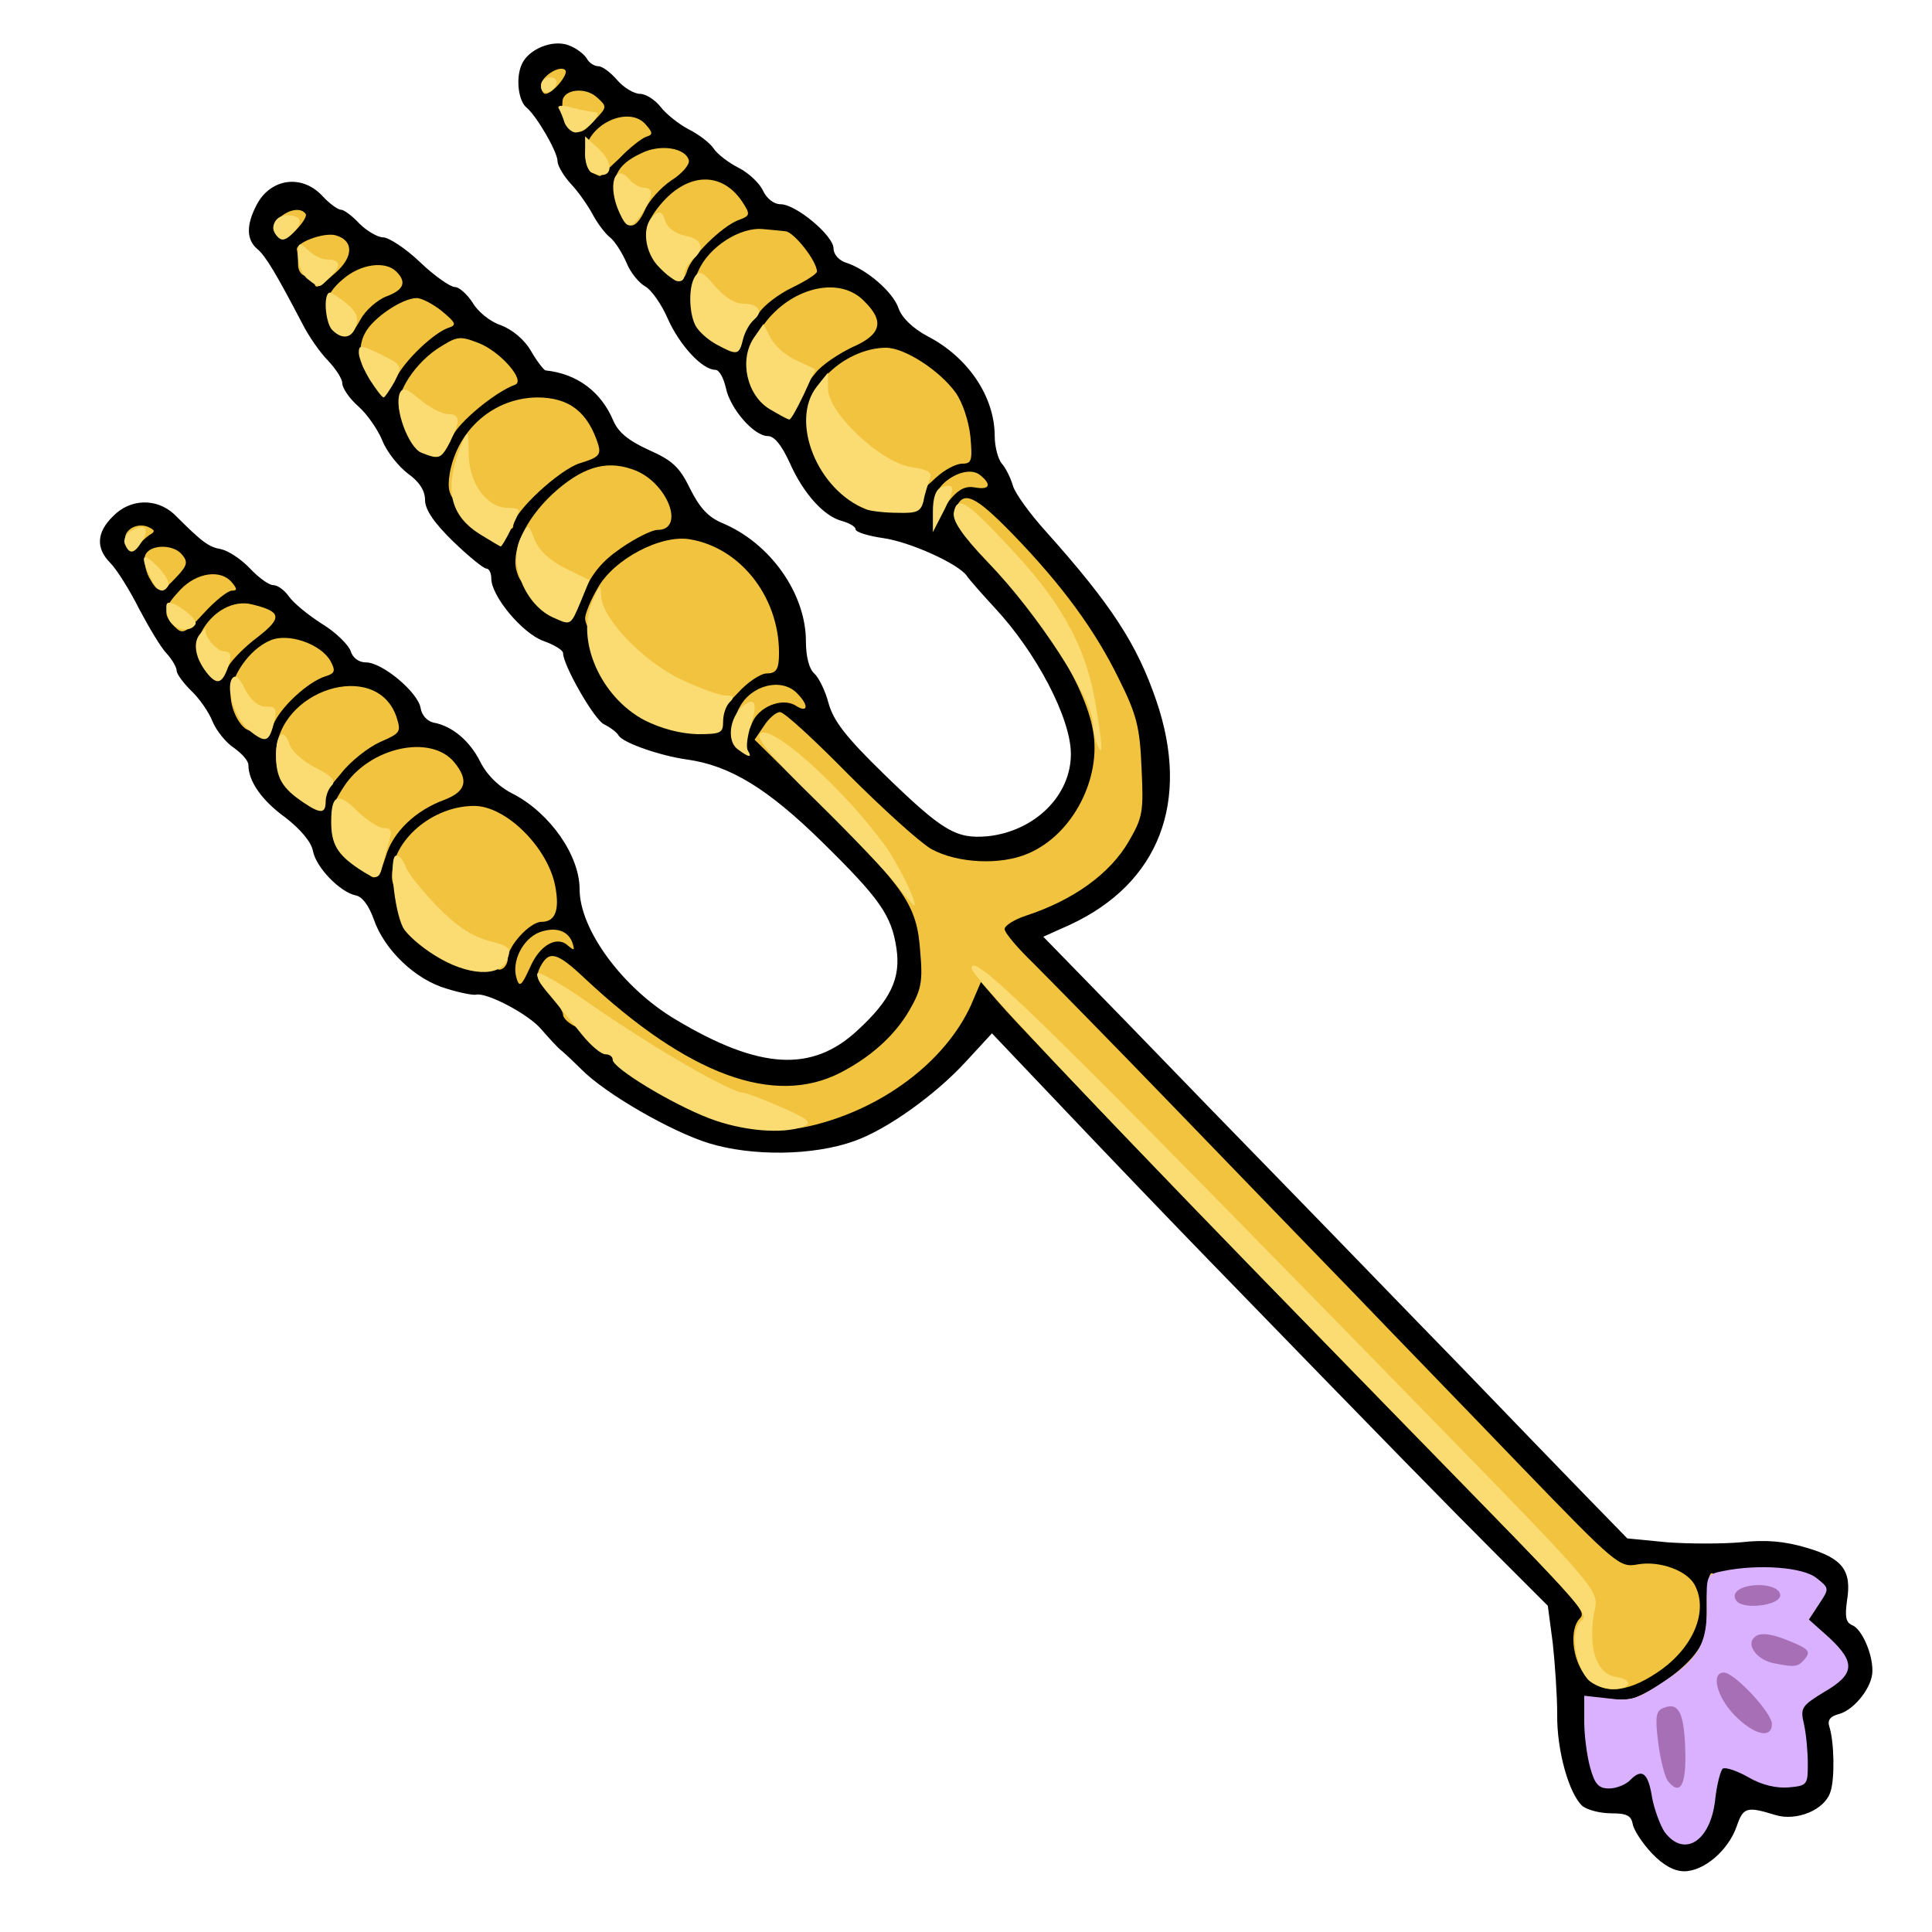 <?xml version="1.0" encoding="utf-8"?>
<!DOCTYPE svg PUBLIC "-//W3C//DTD SVG 1.0//EN" "http://www.w3.org/TR/2001/REC-SVG-20010904/DTD/svg10.dtd">
<svg version="1.0" xmlns="http://www.w3.org/2000/svg" width="32px" height="32px" viewBox="0 0 350 350" preserveAspectRatio="xMidYMid meet">
 <g fill="#000000">
  <path d="M299.3 335.8 c-1.7 -1.8 -3.3 -4.2 -3.5 -5.3 -0.3 -1.6 -1.1 -2 -3.9 -2 -2 0 -4.3 -0.6 -5.2 -1.3 -2.4 -2.1 -4.7 -10 -4.6 -16.7 0 -3.3 -0.4 -9.1 -0.8 -12.8 l-0.9 -6.8 -9.2 -9.2 c-8.5 -8.5 -18.9 -19.1 -52.2 -53.4 -6.9 -7.1 -18.5 -19.2 -25.9 -27 l-13.4 -14.1 -4.7 5.1 c-5.6 6.1 -14.3 12.3 -20.2 14.4 -7.5 2.7 -18.6 2.8 -26.4 0.4 -6.8 -2.1 -18.8 -9 -23.1 -13.4 -1.2 -1.2 -2.8 -2.7 -3.5 -3.3 -0.7 -0.5 -2.4 -2.4 -3.8 -4 -2.3 -2.7 -9.9 -6.7 -11.8 -6.2 -0.4 0.1 -2.8 -0.3 -5.3 -1.1 -5.6 -1.6 -11.3 -7 -13.2 -12.6 -0.9 -2.5 -2.1 -4.1 -3.3 -4.3 -2.8 -0.6 -7.1 -5 -7.7 -8 -0.3 -1.7 -2.3 -4 -5 -6.1 -4.3 -3.1 -6.7 -6.6 -6.7 -9.5 0 -0.8 -1.2 -2.1 -2.6 -3.1 -1.4 -0.9 -3.2 -3.1 -3.9 -4.8 -0.7 -1.8 -2.5 -4.3 -3.9 -5.6 -1.4 -1.4 -2.6 -3 -2.6 -3.6 0 -0.6 -0.8 -2 -1.8 -3.1 -1 -1 -3.2 -4.7 -5 -8.1 -1.7 -3.4 -4.1 -7.2 -5.2 -8.3 -2.7 -2.7 -2.5 -5.6 0.5 -8.5 3.1 -3.2 7.9 -3.3 11.1 -0.3 5.1 5.1 6.2 5.9 8.5 6.3 1.3 0.3 3.6 1.8 5.2 3.5 1.5 1.6 3.4 3 4.2 3 0.8 0 2 0.9 2.8 2 0.8 1.2 3.5 3.4 6 5 2.5 1.5 4.8 3.8 5.2 4.9 0.4 1.3 1.5 2.1 2.8 2.1 3 0 9.5 5.5 9.9 8.3 0.2 1.2 1.1 2.3 2.3 2.6 3.4 0.6 6.6 3.3 8.5 7.1 1.2 2.4 3.4 4.6 6.1 5.9 6.6 3.5 11.9 11.1 11.9 17.2 0 7.3 7.8 17.9 17.4 23.6 15.2 9.1 24.7 9.6 32.9 2 6.1 -5.6 7.9 -9.5 7.1 -14.9 -0.9 -6 -3 -9 -13.6 -19.4 -9.7 -9.5 -16.5 -13.7 -24.3 -14.8 -5 -0.7 -11.5 -3 -12.4 -4.3 -0.3 -0.6 -1.5 -1.5 -2.7 -2.1 -1.8 -0.9 -7.4 -10.7 -7.4 -12.9 0 -0.5 -1.6 -1.5 -3.6 -2.2 -3.8 -1.4 -9.4 -8.1 -9.4 -11.3 0 -1 -0.4 -1.8 -0.9 -1.8 -0.5 0 -3.2 -2.2 -6 -4.9 -3.5 -3.4 -5.1 -5.8 -5.1 -7.5 0 -1.7 -1 -3.3 -3.1 -4.8 -1.7 -1.3 -3.8 -3.9 -4.6 -5.9 -0.8 -2 -2.8 -4.9 -4.4 -6.3 -1.6 -1.4 -2.9 -3.3 -2.9 -4.2 0 -0.8 -1.2 -2.6 -2.6 -4.1 -1.4 -1.4 -3.5 -4.4 -4.7 -6.8 -4.5 -8.6 -6.6 -12.2 -8.1 -13.4 -2 -1.7 -2 -4.4 -0.1 -8 2.5 -4.8 8.2 -5.6 11.9 -1.6 1.3 1.4 2.8 2.5 3.4 2.5 0.5 0 2 1.1 3.3 2.5 1.3 1.3 3.3 2.5 4.3 2.5 1 0 4.1 2 6.7 4.5 2.6 2.5 5.5 4.5 6.3 4.5 0.8 0 2.2 1.3 3.2 2.8 0.9 1.6 3.2 3.5 5.1 4.1 2.1 0.8 4.3 2.6 5.5 4.7 1.1 1.9 2.3 3.4 2.6 3.5 5.8 0.6 10.1 3.9 12.3 9.1 0.9 2.1 2.7 3.6 6.4 5.3 4.3 1.9 5.6 3.1 7.5 7 1.7 3.4 3.2 5.1 5.7 6.2 8.8 3.6 15.3 12.8 15.3 21.5 0 2.8 0.6 5 1.5 5.8 0.8 0.7 2 3.1 2.6 5.4 0.9 3.2 3.1 6.1 10.1 12.9 10.6 10.3 13 11.7 18.7 11.2 8.5 -0.9 15.1 -7.3 15.1 -14.9 0 -6.5 -6.3 -18.5 -13.9 -26.6 -2.3 -2.5 -4.5 -5 -4.9 -5.6 -1.4 -2.2 -10.3 -6.2 -15.1 -6.9 -2.8 -0.4 -5.1 -1.1 -5.1 -1.6 0 -0.5 -1.1 -1.1 -2.4 -1.5 -3.3 -0.8 -7.1 -5 -9.6 -10.7 -1.4 -3 -2.7 -4.7 -3.9 -4.7 -2.5 0 -6.8 -4.9 -7.6 -8.7 -0.4 -1.8 -1.2 -3.3 -1.9 -3.3 -2.4 0 -6.5 -4.5 -8.6 -9.2 -1.1 -2.6 -3 -5.3 -4.1 -5.9 -1.1 -0.6 -2.7 -2.5 -3.4 -4.3 -0.8 -1.8 -2.1 -3.9 -3 -4.6 -0.9 -0.7 -2.3 -2.6 -3.1 -4.1 -0.8 -1.5 -2.5 -4 -3.9 -5.5 -1.4 -1.5 -2.5 -3.4 -2.5 -4.2 0 -1.7 -3.8 -8.2 -5.6 -9.7 -1.5 -1.2 -2 -5.3 -0.9 -7.8 1.2 -2.8 5.6 -4.6 8.5 -3.5 1.4 0.5 2.8 1.6 3.3 2.4 0.4 0.8 1.4 1.4 2.1 1.4 0.7 0 2.2 1.1 3.4 2.5 1.2 1.4 3.1 2.5 4.1 2.5 1.1 0 2.8 1.1 3.8 2.4 1 1.3 3.3 3.1 5 4 1.8 0.9 3.8 2.4 4.5 3.4 0.7 1.1 2.8 2.7 4.6 3.6 1.8 0.9 3.8 2.8 4.4 4.1 0.7 1.5 2 2.5 3.2 2.5 2.8 0 9.6 5.7 9.6 8 0 1.1 1 2.2 2.3 2.6 3.7 1.2 8.5 5.3 9.5 8.3 0.6 1.7 2.6 3.6 5.2 5 7.4 3.8 12.2 11 12.2 18.1 0 1.9 0.6 4.2 1.3 5 0.7 0.8 1.6 2.6 2 4 0.4 1.4 3.1 5.1 5.9 8.2 11.9 13.3 16.6 20.5 20.1 30.8 6.2 18.2 0.5 33 -15.6 40.5 l-4.9 2.2 15.3 15.7 c8.3 8.6 21.8 22.5 30 30.9 8.1 8.3 21.6 22.3 30 30.9 8.3 8.6 18.6 19.3 22.8 23.6 l7.7 7.9 7.2 0.7 c4 0.3 10 0.3 13.4 0 4.5 -0.5 7.9 -0.2 11.9 1 6.5 1.9 8.2 4.1 7.3 9.6 -0.4 2.9 -0.2 3.9 0.9 4.4 1.7 0.6 3.7 5 3.7 8.2 0.1 2.9 -3.2 7.1 -6 7.9 -1.6 0.4 -2.2 1.1 -1.8 2.3 0.9 2.8 1 9.5 0.2 11.8 -1 3.3 -6.2 5.4 -10 4.2 -5.2 -1.6 -5.8 -1.4 -7 2.1 -1.5 4.3 -5.9 8.1 -9.5 8.1 -1.8 0 -3.8 -1.1 -5.8 -3.2z m8.4 -12.8 c0.8 -5.5 0.8 -5.5 4.6 -5.8 2.5 -0.2 5 0.4 7.3 1.7 2 1.2 3.9 1.9 4.4 1.6 0.4 -0.3 0.4 -2.2 -0.1 -4.2 -1.7 -7.6 -1.2 -9.9 2.7 -12.3 l3.7 -2.1 -2.8 -2.9 c-2.3 -2.4 -2.7 -3.5 -2.3 -6.9 0.4 -4.4 -0.3 -5.1 -5 -5.1 -6.1 0 -6.9 0.8 -7.6 7.2 -0.7 6.8 -2.6 9.8 -8.9 14 -3.1 2.1 -5.4 2.8 -9.1 2.8 l-4.8 0 0.7 3.8 c0.6 3.7 2.5 6.9 2.5 4.3 0 -0.8 1.3 -1.1 4.2 -0.9 4 0.3 4.3 0.5 5 4.1 1 5 2.8 8.1 3.9 7 0.5 -0.5 1.2 -3.3 1.6 -6.3z m-6.8 -26 c3.5 -3.6 4 -7.4 1.2 -9 -1.1 -0.5 -4.2 -1 -6.9 -1 l-4.9 0 -17.6 -18.2 c-9.7 -10.1 -23.3 -24.1 -30.2 -31.3 -6.9 -7.1 -21.7 -22.4 -32.8 -33.9 -11.1 -11.5 -22.6 -23.2 -25.4 -26 -4.7 -4.5 -5.3 -5.5 -5.3 -9.3 0 -3.9 0.2 -4.2 3.8 -5.4 8.6 -2.8 15.3 -7.6 18.7 -13.5 2.4 -4.1 2.7 -5.4 2.2 -10.4 -0.3 -3.2 -1 -6.6 -1.6 -7.7 -0.8 -1.4 -0.9 -1.1 -0.5 1.8 0.4 2 0.1 6.2 -0.6 9.3 -1.3 6.6 -6.3 13 -11.7 15.3 -3.8 1.5 -18.6 1.8 -21.4 0.3 -2.3 -1.3 -2.4 -0.7 -0.2 2.7 2.6 4 3.1 20.3 0.8 24 l-1.8 2.8 2.1 -1.9 c1.1 -1 2.9 -3.8 3.9 -6.2 1.6 -3.9 2.2 -4.4 4.9 -4.4 2.4 0 4 0.9 6.4 3.8 1.8 2 12.5 13.4 23.9 25.2 19 19.7 31.4 32.5 68.4 70.5 12.4 12.7 13.7 14.3 13.7 17.5 0 2 -0.5 4.1 -1 4.6 -0.7 0.7 -0.4 1.9 1 3.7 2 2.5 2.3 2.6 5 1.2 1.5 -0.8 4.2 -2.8 5.9 -4.5z m-157.4 -96 c2.8 -0.7 2.6 -0.8 -1.5 -0.9 -2.5 -0.1 -6.3 -0.6 -8.5 -1.1 -5.4 -1.2 -5.6 -0.5 -0.3 1.3 4.8 1.7 6 1.8 10.3 0.7z m-54.4 -30.7 c1.4 -3.8 3.8 -6.3 6.1 -6.3 4.8 0 -0.9 -10.3 -7.7 -13.8 -2.9 -1.5 -8.5 1.1 -11.3 5.2 -2.1 3 -2.1 3.6 -1 7.2 1 2.9 2.6 4.8 6.2 7.2 2.6 1.7 5.2 3.2 5.7 3.2 0.5 0 1.4 -1.2 2 -2.7z m-22.1 -18.7 c0 -2.3 4 -6.6 8.1 -8.7 4.2 -2.1 4.4 -3.9 0.4 -3.9 -5.8 0 -13.6 8.1 -11.5 12 1.2 2.3 3 2.7 3 0.6z m-0.3 -20.6 c1.7 -0.1 1.7 -0.2 -0.1 -1.5 -2.7 -2.1 -5.7 -1.8 -8.7 0.8 -3.9 3.2 -5.2 6.3 -3.9 8.7 1 1.9 1.4 1.8 6 -3 2.7 -2.7 5.7 -5 6.7 -5z m61.3 -3.3 c0 -2.9 5.3 -8.7 7.9 -8.7 2.7 0 2.7 -2.1 -0.1 -7.8 -2.9 -5.7 -9.7 -10.6 -13.6 -9.7 -4.7 1 -9 4.3 -11.1 8.4 l-2.1 3.9 2.8 5.4 c2.2 4.1 3.9 5.9 7.7 8 6.2 3.4 8.5 3.6 8.5 0.5z m-75.1 -8 c-0.9 -1.3 -3.4 0.2 -5.8 3.4 -3.3 4.5 -1.6 5.2 2.7 1 2.1 -2 3.5 -4 3.1 -4.4z m50.4 -16.6 c1.5 -3.8 9.3 -10.1 12.4 -10.1 2 0 1.6 -1.7 -0.9 -3.4 -3.8 -2.7 -6.5 -1.9 -11.7 3.2 -5.8 5.5 -7.2 9.3 -4.6 12.2 2.5 2.8 3.1 2.5 4.8 -1.9z m-12 -13 c2.1 -3.6 8.3 -9.1 10.2 -9.1 2.3 0 1.7 -2.8 -1 -4.6 -2.1 -1.4 -2.9 -1.4 -6.1 -0.2 -6.9 2.5 -11 9.8 -8 14.3 2.1 3.2 2.8 3.1 4.9 -0.4z m72.7 -2.1 c0 -2.6 4.6 -7 7.2 -7 1.5 0 1.8 -0.5 1.3 -2.2 -1.1 -3.6 -5.1 -8.4 -8.8 -10.5 -3 -1.8 -3.8 -1.9 -6.4 -0.8 -1.7 0.7 -4.2 2.8 -5.6 4.7 -2.4 3.1 -2.5 3.7 -1.5 7.2 2.1 6.6 13.8 13.9 13.8 8.6z m-83 -14.9 c0.8 -0.9 2.8 -2.6 4.4 -3.7 3 -2.1 3 -2.1 0.8 -3.3 -1.7 -0.9 -2.7 -0.8 -4.6 0.4 -3.8 2.5 -5.9 6.3 -5.1 9.3 0.7 2.5 0.8 2.6 1.9 0.8 0.6 -1.1 1.8 -2.6 2.6 -3.5z m64.9 -9.8 c1.1 -1.2 3.6 -2.7 5.5 -3.4 2.7 -1 3.3 -1.6 2.4 -2.6 -2.2 -2.7 -6.9 -1.5 -11 2.9 -3.9 4.2 -4.8 7.4 -2.6 9.6 0.9 0.9 1.5 0.6 2.4 -1.6 0.6 -1.5 2.1 -3.7 3.3 -4.9z m-11.7 -9.3 c0.9 -1.4 3.3 -3.4 5.2 -4.4 2.8 -1.5 3.3 -2.2 2.5 -3.3 -2.6 -3.1 -9.7 -0.1 -12.2 5.2 -1.4 3 -1.4 3.5 0 5.6 1.3 1.7 1.8 1.9 2.2 0.8 0.3 -0.8 1.4 -2.5 2.3 -3.9z m-6.3 -17.4 c-1.2 -1.3 -6.9 4.2 -6.9 6.7 0 1.5 0.7 1.2 3.9 -1.9 2.4 -2.4 3.6 -4.3 3 -4.8z"/>
 </g>
 <g fill="#f2c33e">
  <path d="M294.6 308.1 c3.8 -1 9.7 -4.9 12.5 -8.5 1.7 -2.2 2.2 -4 2.1 -8.7 0 -3.2 0.3 -5.9 0.9 -5.9 1.5 0 1 10.9 -0.7 14.5 -2.3 5 -9.6 9.6 -14.8 9.4 l-3.1 -0.1 3.1 -0.7z"/>
  <path d="M287.1 303.4 c-2.3 -2.9 -2.8 -8.3 -0.9 -10.2 1.2 -1.2 0.2 -2.4 -17.3 -20.3 -42 -43 -83.1 -85.6 -87.9 -91.2 l-3.3 -3.8 -1.8 4.2 c-4.7 10.3 -16.2 18.9 -29.2 21.9 -4.1 0.9 -5.5 0.7 -10 -1.1 -9.5 -3.8 -19.8 -9 -26.2 -13.4 -1.7 -1.2 -4.2 -2.6 -5.7 -3.3 -1.6 -0.6 -2.8 -1.7 -2.8 -2.4 0 -0.6 -1.2 -2.4 -2.6 -3.9 -2.2 -2.3 -2.4 -3 -1.5 -4.8 1.6 -3 3 -2.6 8.1 2.2 18.7 17.5 34.3 23.2 46.3 17 5.4 -2.8 9.7 -6.6 12.4 -11.2 2.2 -3.8 2.5 -5.2 2 -10.8 -0.6 -8.3 -2.6 -11.2 -17.8 -26.3 l-12.2 -12 1.7 -2.5 c0.9 -1.4 2.2 -2.5 2.9 -2.5 0.8 0 6.3 5.1 12.4 11.3 6.1 6.1 12.8 12.2 15 13.5 4.7 2.6 12.6 3 17.6 0.8 8 -3.4 13.3 -13.6 11.7 -22.3 -1.4 -8.2 -10 -22 -19.2 -31.3 -5.6 -5.6 -6.4 -6.8 -5.7 -8.7 1.3 -3.6 3.4 -2.7 10.4 4.5 9 9.3 14.9 17.4 19.2 26.2 3.2 6.4 3.8 8.7 4.1 16.1 0.4 8 0.2 9 -2.3 13.3 -3.4 5.9 -10.1 10.7 -18.7 13.5 -2.1 0.7 -3.8 1.8 -3.8 2.4 0 0.7 2.4 3.5 5.3 6.3 2.8 2.8 14.3 14.5 25.4 26 11.1 11.5 25.9 26.8 32.8 33.9 6.9 7.2 20.5 21.2 30.2 31.3 17.2 17.8 17.7 18.2 21 17.6 3.9 -0.7 8.9 1.1 10.3 3.7 2.6 4.8 -0.3 11.6 -6.8 15.9 -5.8 3.9 -10.3 4 -13.1 0.4z"/>
  <path d="M93.6 177.3 c-1 -3.1 1.1 -7.2 4.1 -8.4 3 -1.1 5.4 -0.3 6.1 2.2 0.3 1.1 0.2 1.1 -0.8 0.3 -2 -2 -5.2 -0.3 -7 3.9 -1.5 3.3 -1.9 3.6 -2.4 2z"/>
  <path d="M90 175.1 c0 -0.5 -1.8 -1.2 -4.1 -1.6 -5.7 -1 -14.9 -10.1 -14.9 -14.7 0 -6.5 7.3 -12.8 14.9 -12.8 5.8 0 13.4 7.6 14.7 14.6 0.8 4.3 0 6.4 -2.5 6.4 -2.1 0 -6.1 4.4 -6.1 6.6 0 0.7 -0.4 1.6 -1 1.9 -0.5 0.3 -1 0.2 -1 -0.4z"/>
  <path d="M66.7 158.3 c-0.4 -0.3 -0.7 -1.6 -0.7 -2.8 0 -1.2 -1.3 -3.1 -3 -4.3 -3.6 -2.7 -3.7 -4.1 -0.7 -8.7 4.6 -7.1 15.7 -9.6 20 -4.4 2.7 3.3 2.1 5.3 -1.8 6.8 -5.2 1.9 -9.3 5.8 -10.6 10.2 -1.2 3.8 -1.9 4.6 -3.2 3.2z"/>
  <path d="M53.8 141.9 c-3.2 -1.6 -3.8 -2.4 -3.8 -5.2 0.2 -11.7 18.1 -17.4 21.8 -6.9 0.9 2.8 0.8 3 -2.9 4.6 -2.2 1 -5.4 3.5 -7.1 5.7 -1.7 2.1 -3.4 3.9 -3.7 3.9 -0.3 -0.1 -2.3 -1 -4.3 -2.1z"/>
  <path d="M47.6 132.4 c-0.5 -1.4 -0.9 -1.5 -1.5 -0.6 -1.1 1.9 -4 -1.7 -4.3 -5.4 -0.2 -3.6 3.3 -8.8 7.2 -10.4 3.3 -1.4 9.2 0.7 10.9 3.8 0.9 1.7 0.8 2.2 -0.9 2.7 -3.2 1 -8.2 5.6 -9.5 8.8 -1 2.5 -1.3 2.7 -1.9 1.1z"/>
  <path d="M134.1 131.7 c-0.9 -1.2 -1 -2.1 -0.1 -3.6 2.1 -4 7.6 -5.4 10.4 -2.5 2.2 2.2 2 3.7 -0.3 2.2 -2.5 -1.5 -6.8 0.3 -7.9 3.3 -0.7 1.8 -1 1.9 -2.1 0.6z"/>
  <path d="M120.4 126.1 c-6.1 -2.9 -14.4 -11 -14.4 -14.1 0 -0.8 1 -3.3 2.3 -5.5 2.9 -5.2 11.4 -9.7 16.7 -8.8 9.5 1.6 16.6 11.1 16.1 21.6 -0.1 2 -0.6 2.7 -2.2 2.7 -1.1 0 -3.5 1.6 -5.2 3.5 -1.7 1.9 -4 3.5 -5.1 3.5 -1.2 0 -4.8 -1.3 -8.2 -2.9z"/>
  <desc>cursor-land.com</desc><path d="M38.3 121.5 c-6.5 -2.8 0.3 -13.8 7.4 -12 5.3 1.3 5.5 2.4 1 5.9 -2.3 1.7 -4.6 4.1 -5.2 5.1 -0.8 1.6 -1.4 1.8 -3.2 1z"/>
  <path d="M31.6 113.5 c-2.2 -2.3 -2 -3.4 1.1 -6.7 3 -3.1 7.3 -3.7 9.3 -1.3 1 1.2 1 1.5 0 1.5 -0.7 0 -3 1.8 -5 4 -3.5 3.8 -3.9 4 -5.4 2.5z"/>
  <path d="M103 110.4 c0 -2.6 -0.5 -3.3 -2.7 -4 -1.6 -0.4 -3.5 -0.6 -4.5 -0.5 -1.1 0.1 -1.8 -0.8 -2.3 -2.8 -0.8 -4 2.2 -9.9 7.6 -14.5 5.1 -4.3 9.3 -5.3 14.2 -3.3 5.8 2.5 8.8 10.7 3.8 10.7 -1 0 -4 1.5 -6.6 3.3 -3.5 2.4 -5.3 4.6 -7.1 8.7 -2.1 5.1 -2.3 5.2 -2.4 2.4z"/>
  <path d="M27 104.6 c-0.7 -1.4 -1 -3.2 -0.7 -4 0.8 -2 5.1 -2.1 6.7 -0.1 1.1 1.3 0.9 2 -1 4 -2.9 3.1 -3.3 3.1 -5 0.1z"/>
  <path d="M23.1 98.7 c-1.5 -1.9 1.1 -4.2 3.6 -3.3 1.4 0.6 1.5 0.9 0.4 1.5 -0.7 0.5 -1.7 1.4 -2.1 2 -0.5 0.9 -1 0.8 -1.9 -0.2z"/>
  <path d="M88.4 94.9 c-1.6 -0.5 -4 -1.9 -5.3 -3.3 -1.8 -1.9 -2.1 -3 -1.6 -6 1.5 -7.9 8 -13.5 15.8 -13.6 5.8 0 9.2 2.6 11.1 8.6 0.5 1.8 0 2.3 -3.3 3.3 -3.7 1.1 -12.1 8.9 -12.1 11.2 0 1 -0.5 1 -4.6 -0.2z"/>
  <path d="M169.6 91.4 c-1.3 -3.3 5.3 -7.6 8 -5.3 2.1 1.7 1.7 2.7 -1 2.2 -1.6 -0.3 -2.9 0.3 -4.4 2.1 -1.7 2.2 -2.1 2.3 -2.6 1z"/>
  <path d="M162.1 87.8 c-5.5 -1.2 -15.1 -10.1 -15.1 -14 0 -5.1 7.1 -10.8 13.5 -10.8 3.4 0 9.7 4.1 12.6 8.1 1.3 1.8 2.4 5.2 2.7 8 0.4 4.4 0.2 4.9 -1.5 4.9 -1.1 0 -3.2 1.1 -4.7 2.5 -1.5 1.4 -2.8 2.5 -2.9 2.4 -0.1 -0.1 -2.2 -0.6 -4.6 -1.1z"/>
  <path d="M79.2 80.9 c0.2 -1.9 -0.3 -2.6 -2.6 -3.4 -1.6 -0.5 -3.4 -1.8 -4 -2.7 -1.5 -2.5 1.9 -8.4 6.6 -11.6 3.6 -2.3 4 -2.4 7.4 -1.1 4 1.5 8.7 6.9 6.7 7.6 -3.6 1.3 -10.2 6.8 -11.3 9.3 -1.6 3.9 -3.3 4.9 -2.8 1.9z"/>
  <path d="M69.7 69.6 c-0.4 -0.9 -1.3 -1.6 -2.1 -1.6 -2.2 0 -3.1 -4.7 -1.5 -7.6 1.4 -2.8 6.8 -6.4 9.4 -6.4 0.9 0 3 1.1 4.6 2.4 2.5 2.1 2.7 2.5 1.1 3 -2.6 0.9 -7.8 5.8 -9.4 9 -1.2 2.3 -1.6 2.5 -2.1 1.2z"/>
  <path d="M141.1 68.3 c-1.8 -0.9 -3.8 -2.7 -4.3 -3.9 -0.9 -1.9 -0.5 -2.9 2.1 -6.3 5 -6.2 13.3 -8 17.6 -3.6 3.8 3.7 3.2 6.1 -2.1 8.4 -2.5 1.2 -5.5 3.2 -6.6 4.6 -2.3 2.9 -2.3 2.9 -6.7 0.8z"/>
  <path d="M60.8 59.1 c-2.6 -2.6 -2.2 -5.6 1.3 -8.5 3.2 -2.8 7.7 -3.4 9.7 -1.4 1.9 1.9 1.4 3.3 -1.8 4.5 -1.6 0.6 -3.8 2.5 -4.7 4.2 -2.1 3.6 -2.2 3.6 -4.5 1.2z"/>
  <path d="M131.9 58.3 c-1.5 -0.2 -3.7 -1.5 -4.9 -2.8 -2.3 -2.4 -2.3 -2.5 -0.5 -6.4 1.9 -4.4 7.6 -8 11.7 -7.6 1.3 0.1 3.1 0.3 4.1 0.4 1.5 0.1 5.7 5.4 5.7 7.3 0 0.4 -2 1.7 -4.5 2.9 -2.5 1.2 -5.2 3.3 -6 4.6 -0.9 1.3 -1.9 2.2 -2.3 2.2 -0.4 -0.1 -1.9 -0.4 -3.3 -0.6z"/>
  <path d="M57 51 c0 -0.5 -0.7 -1 -1.5 -1 -0.8 0 -1.5 -0.9 -1.5 -2 0 -1.1 -0.1 -2.3 -0.2 -2.7 -0.4 -1.3 4.7 -3.2 6.9 -2.7 3.4 0.9 3.4 3.9 0.1 6.8 -3.3 2.9 -3.8 3.1 -3.8 1.6z"/>
  <path d="M121.7 50.3 c-0.4 -0.3 -0.7 -1.4 -0.7 -2.4 0 -1 -0.9 -2.3 -2 -2.9 -2.7 -1.5 -2.5 -4.2 0.7 -8 4.9 -5.8 11.1 -6 14.8 -0.4 1.5 2.3 1.4 2.5 -0.8 3.3 -3 1.2 -8.4 6.5 -9.2 9.1 -0.6 2 -1.7 2.5 -2.8 1.3z"/>
  <path d="M50.1 42.6 c-0.9 -1.1 -0.8 -1.8 0.4 -3 1.7 -1.7 4.1 -2.1 4.9 -0.8 0.2 0.4 -0.6 1.7 -1.9 3 -1.9 1.8 -2.5 2 -3.4 0.8z"/>
  <path d="M111.9 37.1 c-1.4 -4.7 -0.3 -7.2 4.2 -9.3 3.5 -1.8 8.2 -1 8.7 1.3 0.1 0.8 -1.3 2.4 -3.2 3.6 -1.8 1.2 -4 3.6 -4.7 5.2 -1.9 4.2 -3.6 3.9 -5 -0.8z"/>
  <path d="M107.3 31.3 c-0.7 -0.2 -1.3 -1.7 -1.3 -3.3 0 -5.3 8 -9.2 11.1 -5.3 1.2 1.4 1.2 1.7 -0.1 2.1 -0.8 0.3 -3 2 -4.8 3.9 -1.9 1.8 -3.5 3.3 -3.5 3.2 -0.1 0 -0.8 -0.3 -1.4 -0.6z"/>
  <path d="M103.3 23.2 c-1.1 -0.7 -1.6 -2.6 -1.4 -4.9 0.2 -2.1 4.1 -2.6 6.2 -0.7 1.9 1.7 1.9 1.8 -0.3 4.1 -2.3 2.5 -2.7 2.6 -4.5 1.5z"/>
  <path d="M98 15.5 c0 -1.6 3.4 -3.8 4.4 -2.8 0.7 0.7 -2.3 4.3 -3.6 4.3 -0.4 0 -0.8 -0.7 -0.8 -1.5z"/>
 </g>
 <g fill="#fadc72">
  <path d="M287 308.1 c0 -0.5 2 -0.6 4.5 -0.3 3.1 0.3 5.2 0 7 -1.2 2 -1.3 2.5 -1.4 2.5 -0.2 0 0.7 -1 1.6 -2.2 2 -3.5 0.9 -11.8 0.7 -11.8 -0.3z"/>
  <path d="M287.7 304.3 c-2.4 -2.7 -3.2 -8.7 -1.4 -10.5 1.7 -1.6 3.1 0 -43.6 -47.8 -40.3 -41.2 -66.7 -69.1 -66.7 -70.6 0 -3.1 11.3 7.9 67.7 65.6 50.9 52.2 45.6 46 44.9 52.3 -0.7 6.1 0.9 10 4.2 10.5 3.2 0.5 2.7 2.2 -0.6 2.2 -1.6 0 -3.6 -0.8 -4.5 -1.7z"/>
  <path d="M128.5 202.6 c-6.8 -2.6 -17.5 -9.1 -17.5 -10.6 0 -0.6 -0.6 -1 -1.3 -1 -0.8 0 -2.7 -1.6 -4.3 -3.6 -1.6 -2 -4.2 -5.2 -5.8 -7.1 -1.6 -1.8 -2.6 -3.6 -2.2 -4 0.3 -0.3 4.4 2 9.1 5.3 12.1 8.4 26 16.4 28.3 16.4 0.5 0 3.6 1.2 6.8 2.6 5 2.2 5.6 2.8 3.9 3.5 -3.7 1.4 -11 0.8 -17 -1.5z"/>
  <path d="M78.8 173.1 c-2.6 -1.6 -5.2 -3.9 -5.8 -5.1 -1.6 -3.1 -2.6 -13 -1.2 -13 0.6 0 1.3 0.9 1.7 2 0.3 1 2.8 4.2 5.6 7.1 3.5 3.6 6.2 5.4 9.3 6.3 3.9 1 4.3 1.3 3.5 3.4 -1.3 3.3 -7.2 3 -13.1 -0.7z"/>
  <path d="M162.4 160.3 c-1.5 -2 -8 -8.8 -14.3 -15 -8.6 -8.4 -11.2 -11.6 -10.4 -12.4 1.9 -1.9 14.8 9.6 22.5 20.1 2.4 3.2 6.2 11 5.4 11 -0.2 0 -1.6 -1.7 -3.2 -3.7z"/>
  <path d="M65 157.4 c-3.9 -2.6 -5 -4.5 -5 -8.5 0 -5 1.2 -5.5 4.8 -1.9 1.7 1.6 3.8 3 4.7 3 1.3 0 1.6 0.5 1 2.3 -0.3 1.2 -0.9 3.2 -1.2 4.5 -0.6 2.6 -1.1 2.7 -4.3 0.6z"/>
  <path d="M55 145.4 c-3.9 -2.6 -5 -4.5 -5 -8.6 0 -4.1 1.5 -5.1 2.5 -1.8 0.4 1.1 2.5 3 4.7 4.1 3 1.5 3.7 2.4 2.9 3.2 -0.6 0.6 -1.1 1.9 -1.1 2.9 0 2.2 -0.9 2.3 -4 0.2z"/>
  <path d="M133.6 135.7 c-2 -1.5 -1.4 -5.8 1 -7.8 2.2 -1.8 2.7 -0.4 1.4 3.5 -0.6 2 -0.9 4 -0.5 4.6 0.8 1.3 0.2 1.3 -1.9 -0.3z"/>
  <path d="M198.6 134.5 c-0.3 -0.9 -0.6 -2.4 -0.6 -3.3 0 -4.6 -10 -20 -19 -29.3 -4.7 -4.9 -6.5 -7.6 -6.2 -9.1 0.6 -3 2.2 -2.1 9.3 5.5 9.9 10.3 14.5 18.5 16.3 28.8 1.4 8.2 1.5 10.7 0.2 7.4z"/>
  <path d="M45.1 132.3 c-2.5 -2.1 -4.2 -7.4 -3.1 -9.3 0.6 -0.9 1.3 -0.4 2.4 1.9 1 1.9 2.4 3.1 3.6 3.1 2.2 0 2.3 0.3 1.4 3.8 -0.8 2.7 -1.5 2.7 -4.3 0.5z"/>
  <path d="M116.8 130.5 c-8 -4.2 -12.5 -14.5 -9.5 -21.5 1.4 -3.2 1.5 -3.3 1.6 -1 0.2 4.1 7.7 11.9 14.5 15.1 3.4 1.6 7 2.9 8.1 2.9 1.5 0 1.6 0.3 0.7 1.2 -0.7 0.7 -1.2 2.2 -1.2 3.5 0 2.1 -0.4 2.3 -4.7 2.3 -3.1 -0.1 -6.5 -1 -9.5 -2.5z"/>
  <path d="M37.8 122.3 c-2.3 -2.7 -3 -5.7 -1.6 -7.4 0.7 -0.8 1.2 -1.2 1.1 -1 -0.6 1 1.9 4.1 3.3 4.1 1.1 0 1.4 0.6 0.9 2.3 -1.1 3.4 -2 3.9 -3.7 2z"/>
  <path d="M30.5 111.9 c-0.4 -1.1 -0.5 -2.3 -0.2 -2.6 0.8 -0.8 5.7 2.8 5.1 3.8 -1 1.7 -4.3 0.9 -4.9 -1.2z"/>
  <path d="M100.5 112 c-5.4 -2.2 -8.6 -10.2 -6 -14.9 1.2 -2.3 1.2 -2.3 2.4 0.8 0.9 2 2.8 3.7 5.6 5.1 l4.3 2.1 -1.6 3.9 c-1.8 4.3 -1.8 4.3 -4.7 3z"/>
  <path d="M27.2 104.5 c-1.9 -4 -1.4 -4.6 1.3 -1.9 1.4 1.4 2.3 3 2 3.5 -1 1.6 -2.1 1 -3.3 -1.6z"/>
  <path d="M22.6 98.5 c-0.3 -0.8 0.3 -1.9 1.3 -2.4 2.4 -1.3 3.3 -0.4 1.8 2 -1.4 2.3 -2.3 2.4 -3.1 0.4z"/>
  <path d="M87.3 97 c-6 -3.6 -7 -8.6 -3.5 -17 1 -2.2 1.1 -2 1.1 2.3 0.1 5.3 3.3 9.7 7.1 9.7 1.1 0 2 0.2 2 0.5 0 0.7 -2.9 6.5 -3.3 6.5 -0.1 0 -1.6 -0.9 -3.4 -2z"/>
  <path d="M169 92.7 c0 -2.5 0.5 -4 1.5 -4.4 2.5 -0.9 2.6 0.1 0.5 4.2 l-2 3.9 0 -3.7z"/>
  <path d="M157 92.3 c-8.9 -3.4 -14 -16 -9 -22.3 l2 -2.5 0 2.9 c0 4.4 9.5 13.3 15 14.2 3.3 0.5 4 1 3.4 2.3 -0.3 0.9 -0.9 2.6 -1.1 3.9 -0.5 1.9 -1.2 2.2 -4.7 2.1 -2.2 0 -4.8 -0.3 -5.6 -0.6z"/>
  <path d="M76.3 82 c-2.3 -1 -4.9 -8 -3.9 -10.7 0.5 -1.2 1.2 -1 3.7 1.1 1.7 1.4 3.9 2.6 5 2.6 2.3 0 2.4 1.2 0.4 5 -1.7 3.2 -1.9 3.3 -5.2 2z"/>
  <path d="M139.4 74.1 c-4.1 -2.5 -5.5 -8.8 -2.9 -12.8 l1.8 -2.6 1.3 2.5 c0.7 1.4 2.8 3.3 4.7 4.1 l3.4 1.6 -2.1 4.6 c-1.2 2.5 -2.3 4.5 -2.6 4.5 -0.3 0 -1.9 -0.9 -3.6 -1.9z"/>
  <path d="M67 68.8 c-1.1 -1.8 -2 -4 -2 -4.9 0 -1.5 0.4 -1.4 4 0.3 3.9 2 3.9 2 2.5 4.9 -0.9 1.6 -1.8 2.9 -2 2.9 -0.3 0 -1.4 -1.5 -2.5 -3.2z"/>
  <path d="M129.8 62.4 c-1.5 -0.8 -3.2 -2.3 -3.8 -3.4 -1.2 -2.3 -1.3 -7 -0.1 -8.9 0.8 -1.2 1.5 -0.8 3.6 1.7 1.6 1.9 3.6 3.2 5 3.2 2.9 0 3.9 1.4 2.1 2.9 -0.8 0.7 -1.7 2.3 -2 3.6 -0.7 2.9 -1.1 2.9 -4.8 0.9z"/>
  <path d="M60.2 59.8 c-1.3 -1.3 -1.7 -6.8 -0.4 -6.8 0.4 0.1 1.7 0.9 3 2 1.7 1.4 2.2 2.5 1.7 4 -0.7 2.3 -2.5 2.6 -4.3 0.8z"/>
  <path d="M55.8 50.6 c-1 -0.7 -1.8 -2.6 -1.8 -4.1 0 -2.7 0.1 -2.7 1.8 -1.2 1 1 2.5 1.7 3.4 1.7 2.5 0 2.7 1.1 0.7 3.1 -2.2 2.2 -1.9 2.2 -4.1 0.5z"/>
  <path d="M119.5 48.5 c-2.8 -2.7 -3.3 -7.6 -1.1 -9.4 1.1 -1 1.6 -0.8 2.1 0.9 0.4 1.3 1.8 2.3 3.6 2.7 3.2 0.6 3.7 2.4 1.4 4.3 -0.8 0.7 -1.5 1.9 -1.5 2.6 0 2.1 -1.8 1.7 -4.5 -1.1z"/>
  <path d="M50.3 42.9 c-1.6 -1.6 -0.5 -3.9 1.7 -3.9 2.6 0 3 1.2 1.1 3.2 -1.3 1.3 -2 1.5 -2.8 0.7z"/>
  <path d="M112.2 38.5 c-2.2 -4.8 -0.9 -9.2 1.8 -6 0.7 0.8 1.9 1.5 2.6 1.5 1.8 0 1.8 1.5 -0.2 4.5 -2.1 3.1 -2.8 3.1 -4.2 0z"/>
  <path d="M107.3 31.3 c-0.7 -0.2 -1.3 -1.9 -1.3 -3.6 l0 -3 2.4 2.2 c3.2 3 2.4 5.9 -1.1 4.4z"/>
  <path d="M102.3 22.3 c-0.3 -1 -0.8 -2.2 -1.1 -2.7 -0.3 -0.5 0.7 -0.6 2.4 -0.1 1.6 0.4 3.5 0.8 4.2 0.8 1.7 0 -1.7 3.7 -3.5 3.7 -0.7 0 -1.6 -0.8 -2 -1.7z"/>
  <path d="M98 15.6 c0 -0.9 0.7 -1.6 1.6 -1.6 0.9 0 1.4 0.5 1.2 1.2 -0.6 1.8 -2.8 2.1 -2.8 0.4z"/>
 </g>
 <g fill="#d9b1ff">
  <path d="M301.5 331.8 c-0.8 -1.3 -1.8 -4 -2.2 -6.1 -0.7 -4.5 -1.8 -5.4 -3.9 -3.3 -0.8 0.9 -2.6 1.6 -3.9 1.6 -1.9 0 -2.6 -0.8 -3.4 -3.7 -0.6 -2.1 -1.1 -5.9 -1.1 -8.4 l0 -4.7 4.5 0.5 c3.8 0.5 5.1 0.1 9.2 -2.6 7 -4.5 8.6 -7.2 8.5 -14.1 -0.1 -5.7 0 -5.8 3 -6.4 6.4 -1.3 14.5 -0.7 16.9 1.3 2.3 1.8 2.3 1.9 0.5 4.6 l-1.9 2.9 3.7 3.3 c4.8 4.5 4.6 6.6 -0.9 9.8 -4.1 2.5 -4.4 2.9 -3.7 5.8 0.4 1.8 0.7 5 0.7 7.2 0 3.8 -0.1 4 -3.4 4.3 -2.2 0.2 -4.9 -0.4 -7.3 -1.8 -2.1 -1.2 -4.2 -1.9 -4.7 -1.6 -0.4 0.3 -1.1 2.9 -1.4 5.8 -0.9 7.5 -5.7 10.4 -9.2 5.6z"/>
 </g>
 <g fill="#a76fb5">
  <path d="M302.2 322.7 c-0.6 -0.7 -1.4 -3.9 -1.8 -7 -0.6 -4.8 -0.4 -5.8 1 -6.3 2.7 -1.1 3.7 0.9 3.9 7.6 0.2 6.4 -0.9 8.4 -3.1 5.7z"/>
  <path d="M314.2 310.7 c-3.2 -3.3 -4.3 -7.7 -1.9 -7.7 1.9 0 8.7 7.3 8.7 9.3 0 2.8 -3.3 2 -6.8 -1.6z"/>
  <path d="M321.3 301.3 c-2.6 -0.5 -4.7 -2.8 -3.8 -4.3 0.9 -1.4 2.9 -1.3 7.2 0.5 3 1.3 3.3 1.7 2.3 3 -1.3 1.5 -1.7 1.6 -5.7 0.8z"/>
  <path d="M314.5 289.9 c-1.1 -1.6 1.5 -3 5 -2.7 1.9 0.2 3 0.9 3 1.8 0 1.9 -7 2.7 -8 0.9z"/>
 </g>
</svg>